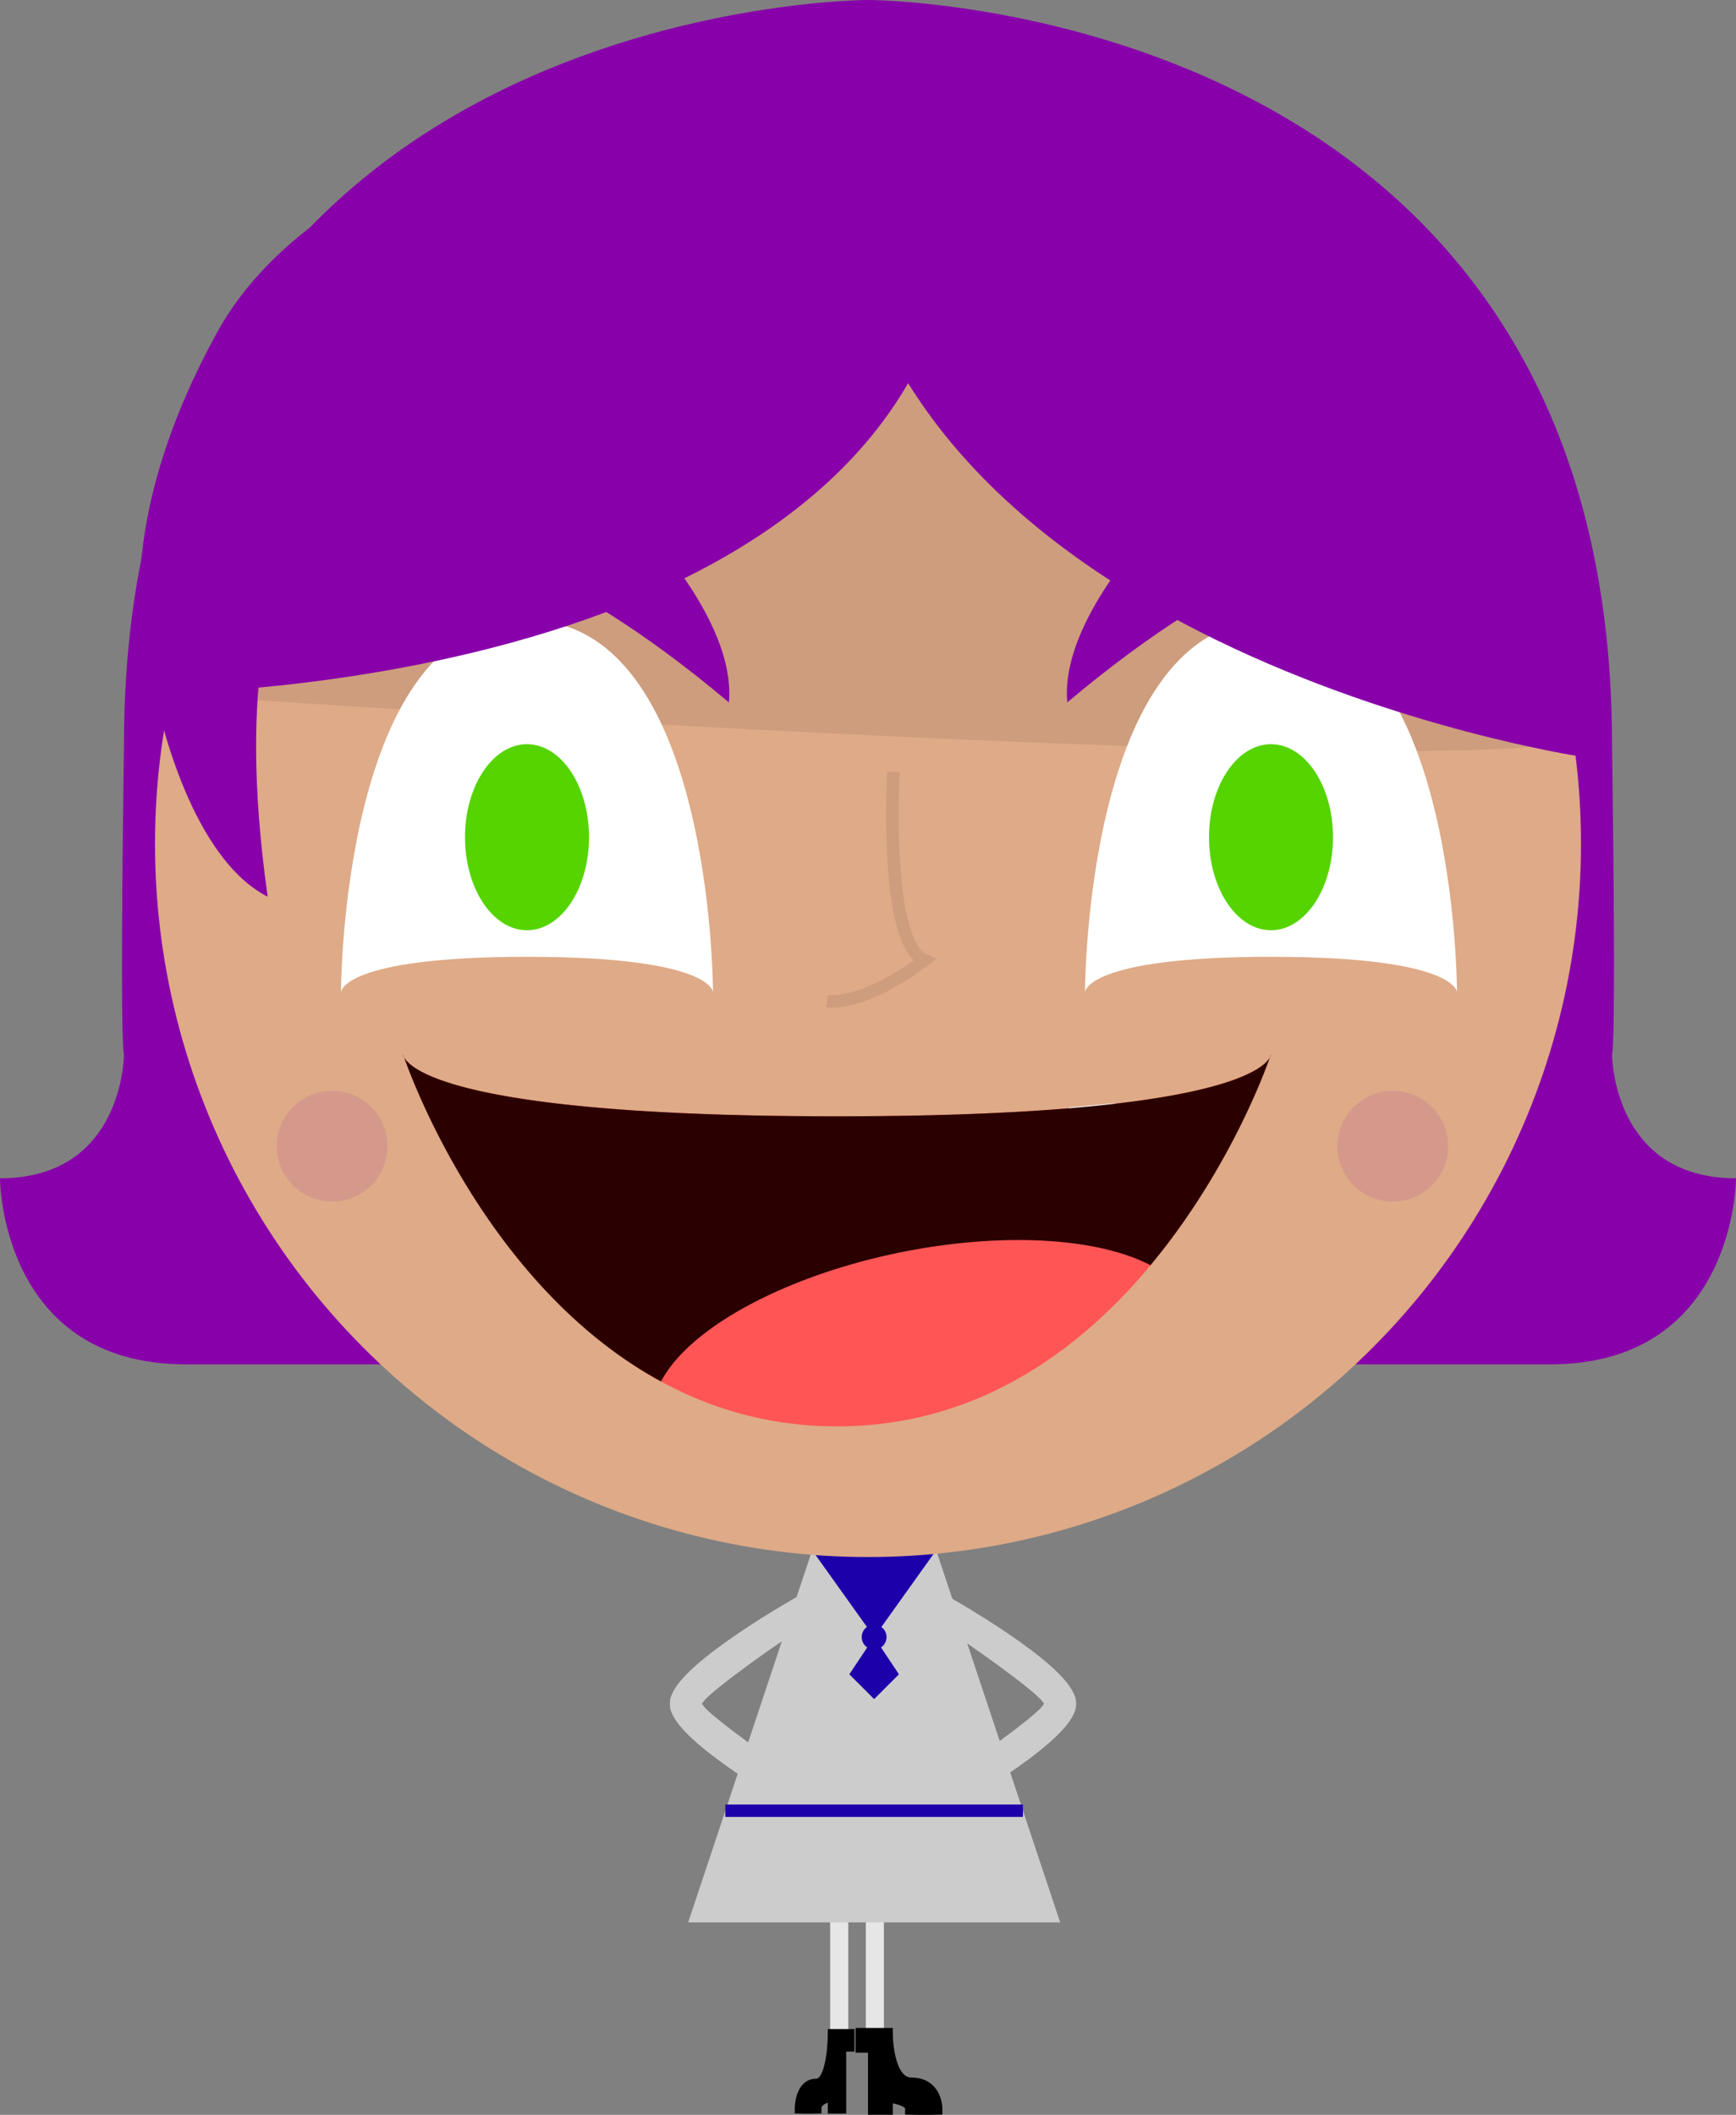 <?xml version="1.0" encoding="UTF-8" standalone="no"?>
<!-- Created with Inkscape (http://www.inkscape.org/) -->

<svg
   xmlns:dc="http://purl.org/dc/elements/1.1/"
   xmlns:cc="http://creativecommons.org/ns#"
   xmlns:rdf="http://www.w3.org/1999/02/22-rdf-syntax-ns#"
   xmlns:svg="http://www.w3.org/2000/svg"
   xmlns="http://www.w3.org/2000/svg"
   xmlns:sodipodi="http://sodipodi.sourceforge.net/DTD/sodipodi-0.dtd"
   xmlns:inkscape="http://www.inkscape.org/namespaces/inkscape"
   width="3351.502"
   height="4081.89"
   viewBox="0 0 886.752 1080"
   version="1.1"
   id="svg8"
   inkscape:version="0.92.2 (5c3e80d, 2017-08-06)"
   sodipodi:docname="ann chibi.svg"
   inkscape:export-filename="/home/mbrickn/Projects/aXVI/game/images/particles/pointer.png"
   inkscape:export-xdpi="1.5181253"
   inkscape:export-ydpi="1.5181253">
  <rect x="0" y="0" width="886.752" height="1080" fill="#808080" stroke="none"/>
  <title
     id="title4300">Ann Chibi</title>
  <defs
     id="defs2" />
  <sodipodi:namedview
     id="base"
     pagecolor="#ffffff"
     bordercolor="#666666"
     borderopacity="1.0"
     inkscape:pageopacity="0.0"
     inkscape:pageshadow="2"
     inkscape:zoom="0.2016223"
     inkscape:cx="1675.7509"
     inkscape:cy="2040.945"
     inkscape:document-units="mm"
     inkscape:current-layer="layer3"
     showgrid="false"
     inkscape:window-width="1920"
     inkscape:window-height="1016"
     inkscape:window-x="0"
     inkscape:window-y="27"
     inkscape:window-maximized="1"
     fit-margin-top="0"
     fit-margin-left="0"
     fit-margin-right="0"
     fit-margin-bottom="0"
     units="px"
     inkscape:document-rotation="0">
    <inkscape:grid
       type="xygrid"
       id="grid10"
       originx="531.385"
       originy="-46.167" />
  </sodipodi:namedview>
  <g
     inkscape:groupmode="layer"
     id="layer3"
     inkscape:label="Legs"
     transform="translate(531.385,829.167)">
    <path
       inkscape:connector-curvature="0"
       id="path4602"
       d="m -89.136,207.856 v -61.883 h 9.247 v 62.883 z"
       style="fill:#e6e6e6;stroke:none;stroke-width:6.334px;stroke-linecap:butt;stroke-linejoin:miter;stroke-opacity:1" />
    <path
       style="fill:#e6e6e6;stroke:none;stroke-width:6.334px;stroke-linecap:butt;stroke-linejoin:miter;stroke-opacity:1"
       d="m -107.331,207.856 v -61.883 h 9.247 v 62.883 z"
       id="path4600"
       inkscape:connector-curvature="0" />
    <path
       style="fill:#000000;stroke:#000000;stroke-width:6.334px;stroke-linecap:butt;stroke-linejoin:miter;stroke-opacity:1"
       d="m -91.176,209.598 v 6.334 h 6.334 V 247.602 h 6.334 v -6.334 c 0,0 12.866,1.104 12.668,6.334 6.588,0.144 12.668,0 12.668,0 0,0 0,-12.668 -12.668,-12.668 -12.668,0 -12.668,-25.336 -12.668,-25.336 z"
       id="path4596"
       inkscape:connector-curvature="0" />
    <path
       inkscape:connector-curvature="0"
       id="path4598"
       d="m -97.51,209.598 v 6.334 h -4.223 V 247.602 h -4.223 v -6.334 c 0,0 -8.577,1.104 -8.445,6.334 -4.392,0.144 -8.445,0 -8.445,0 0,0 0,-12.668 8.445,-12.668 8.445,0 8.445,-25.336 8.445,-25.336 z"
       style="fill:#000000;stroke:#000000;stroke-width:5.172px;stroke-linecap:butt;stroke-linejoin:miter;stroke-opacity:1" />
    <path
       style="fill:#cccccc;fill-opacity:1;stroke:#cccccc;stroke-width:6.334px;stroke-linecap:butt;stroke-linejoin:miter;stroke-opacity:1"
       d="m -121.977,-11.383 c 0,0 -59.584,33.391 -63.783,50.186 -1.8,10.797 7.198,4.799 11.397,-1.199 4.199,-5.998 42.588,-33.391 50.986,-37.79 8.398,-4.399 1.4,-11.197 1.4,-11.197 z"
       id="path4604"
       inkscape:connector-curvature="0" />
    <path
       inkscape:connector-curvature="0"
       id="path4606"
       d="m -121.977,93.143 c 0,0 -59.584,-33.391 -63.783,-50.186 -1.8,-10.797 7.198,-4.799 11.397,1.199 4.199,5.998 42.588,33.391 50.986,37.79 8.398,4.399 1.4,11.197 1.4,11.197 z"
       style="fill:#cccccc;fill-opacity:1;stroke:#cccccc;stroke-width:6.334px;stroke-linecap:butt;stroke-linejoin:miter;stroke-opacity:1" />
    <path
       inkscape:connector-curvature="0"
       id="path4608"
       d="m -48.954,-11.383 c 0,0 59.584,33.391 63.783,50.186 C 16.628,49.6 7.63,43.601 3.431,37.603 -0.768,31.605 -39.157,4.213 -47.555,-0.186 -55.952,-4.585 -48.954,-11.383 -48.954,-11.383 Z"
       style="fill:#cccccc;fill-opacity:1;stroke:#cccccc;stroke-width:6.334px;stroke-linecap:butt;stroke-linejoin:miter;stroke-opacity:1" />
    <path
       style="fill:#cccccc;fill-opacity:1;stroke:#cccccc;stroke-width:6.334px;stroke-linecap:butt;stroke-linejoin:miter;stroke-opacity:1"
       d="m -48.954,93.143 c 0,0 59.584,-33.391 63.783,-50.186 1.8,-10.797 -7.198,-4.799 -11.397,1.199 -4.199,5.998 -42.588,33.391 -50.986,37.79 -8.398,4.399 -1.4,11.197 -1.4,11.197 z"
       id="path4610"
       inkscape:connector-curvature="0" />
  </g>
  <g
     inkscape:groupmode="layer"
     id="layer2"
     inkscape:label="Body"
     transform="translate(531.385,829.167)">
    <g
       transform="matrix(23.939,0,0,23.939,-2099.035,-5747.595)"
       id="g4562">
      <path
         inkscape:connector-curvature="0"
         id="path4547"
         d="m 82.815,238.527 h 2.646 l 2.646,7.938 h -7.938 z"
         style="fill:#cccccc;stroke:none;stroke-width:0.265px;stroke-linecap:butt;stroke-linejoin:miter;stroke-opacity:1" />
      <path
         inkscape:connector-curvature="0"
         id="path4549"
         d="m 80.962,244.083 h 6.35"
         style="fill:#8800aa;fill-opacity:1;stroke:#1c00aa;stroke-width:0.265px;stroke-linecap:butt;stroke-linejoin:miter;stroke-opacity:1" />
      <path
         inkscape:connector-curvature="0"
         id="path4551"
         d="m 82.815,238.527 1.323,1.852 1.323,-1.852 z"
         style="fill:#1c00aa;fill-opacity:1;stroke:none;stroke-width:0.265px;stroke-linecap:butt;stroke-linejoin:miter;stroke-opacity:1" />
      <path
         inkscape:connector-curvature="0"
         id="path4553"
         d="m 84.137,240.379 -0.529,0.794 0.529,0.529 0.529,-0.529 z"
         style="fill:#1c00aa;fill-opacity:1;stroke:none;stroke-width:0.265px;stroke-linecap:butt;stroke-linejoin:miter;stroke-opacity:1" />
      <circle
         r="0.265"
         cy="240.379"
         cx="84.137"
         id="path4555"
         style="fill:#1c00aa;fill-opacity:1;stroke:none;stroke-width:0.265;stroke-miterlimit:4;stroke-dasharray:none;stroke-opacity:1" />
    </g>
  </g>
  <g
     inkscape:label="Head"
     inkscape:groupmode="layer"
     id="layer1"
     transform="translate(531.385,829.167)">
    <path
       style="fill:#8800aa;stroke:none;stroke-width:6.334px;stroke-linecap:butt;stroke-linejoin:miter;stroke-opacity:1"
       d="m -88.009,-829.167 c 0,0 -380.036,0 -380.036,380.036 -2.262,159.48 0,158.348 0,158.348 0,0 0,63.339 -63.339,63.339 0,0 0,95.009 95.009,95.009 h 31.67 633.394 31.67 c 95.009,0 95.009,-95.009 95.009,-95.009 -63.34,0 -63.34,-63.339 -63.34,-63.339 0,0 2.262,1.13 0,-158.348 0,-380.036 -380.036,-380.036 -380.036,-380.036 z"
       id="path4498"
       inkscape:connector-curvature="0" />
    <circle
       id="path14"
       cx="-88.009"
       cy="-398.233"
       r="364.201"
       style="fill:#deaa87;stroke-width:6.334" />
    <path
       style="fill:#cd9d7d;fill-opacity:1;stroke:none;stroke-width:5.402px;stroke-linecap:butt;stroke-linejoin:miter;stroke-opacity:1"
       d="m -452.211,-475.043 c 0,0 665.063,46.065 728.403,23.033 -95.853,-164.207 -316.697,-276.39 -316.697,-276.39 l -190.018,23.032 -190.018,161.228 z"
       id="path4517"
       inkscape:connector-curvature="0" />
    <path
       style="fill:#ffffff;fill-opacity:1;stroke:none;stroke-width:6.334px;stroke-linecap:butt;stroke-linejoin:miter;stroke-opacity:1"
       d="m -357.202,-322.452 c 0,0 -3e-5,-18.097 95.009,-18.097 95.009,0 95.009,18.097 95.009,18.097 0,0 -1.4e-4,-190.018 -95.009,-190.018 -95.009,0 -95.009,190.018 -95.009,190.018 z"
       id="path4507"
       inkscape:connector-curvature="0"
       sodipodi:nodetypes="cscsc" />
    <path
       style="fill:#8800aa;fill-opacity:1;stroke:none;stroke-width:5.41;stroke-linecap:butt;stroke-linejoin:miter;stroke-miterlimit:4;stroke-dasharray:none;stroke-opacity:1"
       d="m -452.211,-475.043 c 0,0 400.395,2.4e-4 411.706,-253.357 -13.645,-11.991 -14.873,-33.5 -27.345,-47.836 -12.339,-14.184 -35.994,-21.261 -35.994,-21.261 0,0 -248.114,13.499 -316.697,138.195 -63.339,115.162 -31.67,184.26 -31.67,184.26 z"
       id="path4501"
       inkscape:connector-curvature="0"
       sodipodi:nodetypes="ccscsc" />
    <path
       sodipodi:nodetypes="cscsc"
       inkscape:connector-curvature="0"
       id="path4533"
       d="m 22.835,-322.452 c 0,0 -1.4e-5,-18.097 95.009,-18.097 95.009,0 95.009,18.097 95.009,18.097 0,0 -1.4e-4,-190.018 -95.009,-190.018 -95.009,0 -95.009,190.018 -95.009,190.018 z"
       style="fill:#ffffff;fill-opacity:1;stroke:none;stroke-width:6.334px;stroke-linecap:butt;stroke-linejoin:miter;stroke-opacity:1" />
    <path
       sodipodi:nodetypes="cccsc"
       inkscape:connector-curvature="0"
       id="path4503"
       d="m 276.192,-442.797 c 0,0 -368.726,-55.278 -380.036,-308.635 27.145,-23.855 31.67,-23.032 31.67,-23.032 0,0 248.114,13.499 316.697,138.195 63.339,115.162 31.67,193.473 31.67,193.473 z"
       style="fill:#8800aa;fill-opacity:1;stroke:none;stroke-width:5.41;stroke-linecap:butt;stroke-linejoin:miter;stroke-miterlimit:4;stroke-dasharray:none;stroke-opacity:1" />
    <path
       style="fill:#ff5555;stroke:none;stroke-width:6.334px;stroke-linecap:butt;stroke-linejoin:miter;stroke-opacity:1"
       d="m -325.532,-290.783 c 0,0 0,31.67 221.688,31.67 221.688,0 221.688,-31.67 221.688,-31.67 0,0 -63.339,190.018 -221.688,190.018 -158.348,0 -221.688,-190.018 -221.688,-190.018 z"
       id="path4511"
       inkscape:connector-curvature="0" />
    <ellipse
       style="fill:#55d400;fill-opacity:1;stroke:none;stroke-width:6.344;stroke-miterlimit:4;stroke-dasharray:none"
       id="path4513"
       cx="-262.193"
       cy="-401.627"
       rx="31.67"
       ry="47.505" />
    <path
       style="fill:#ffffff;fill-opacity:1;stroke:none;stroke-width:5.278px;stroke-linecap:butt;stroke-linejoin:miter;stroke-opacity:1"
       d="m 14.473,-263.599 c 0,0 3.623,9.694 -3.581,21.888 31.592,2.214 27.086,-24.068 27.086,-24.068 z"
       id="path4525"
       inkscape:connector-curvature="0"
       sodipodi:nodetypes="cccc" />
    <ellipse
       ry="47.505"
       rx="31.67"
       cy="-401.627"
       cx="117.844"
       id="ellipse4535"
       style="fill:#55d400;fill-opacity:1;stroke:none;stroke-width:6.344;stroke-miterlimit:4;stroke-dasharray:none" />
    <path
       style="fill:#2b0000;stroke:none;stroke-width:6.334px;stroke-linecap:butt;stroke-linejoin:miter;stroke-opacity:1"
       d="m -325.532,-290.784 c 0,0 0.051,0.611 0.593,1.608 -0.077,-0.224 -0.593,-1.608 -0.593,-1.608 z m 0.593,1.608 c 2.379,6.92 41.203,116.541 131.219,165.486 a 59.584,140.361 78.459 0 1 121.805,-65.838 59.584,140.361 78.459 0 1 128.2,6.458 c 40.778,-49.02 59.333,-101.362 60.964,-106.106 -3.489,6.394 -29.308,30.061 -221.094,30.061 -191.786,0 -217.605,-23.667 -221.094,-30.061 z m 442.188,0 c 0.544,-0.997 0.593,-1.608 0.593,-1.608 0,0 -0.517,1.384 -0.593,1.608 z"
       id="path4542"
       inkscape:connector-curvature="0" />
    <path
       style="fill:#8800aa;fill-opacity:1;stroke:none;stroke-width:6.334px;stroke-linecap:butt;stroke-linejoin:miter;stroke-opacity:1"
       d="m -452.211,-475.043 c 0,0 15.44,82.282 57.555,103.803 -16.675,-118.027 7.22,-159.795 7.22,-159.795 z"
       id="path4495"
       inkscape:connector-curvature="0" />
    <path
       inkscape:connector-curvature="0"
       id="path4497"
       d="m -216.516,-574.321 c 0,0 61.559,56.737 57.462,103.854 -91.206,-76.746 -139.289,-78.647 -139.289,-78.647 z"
       style="fill:#8800aa;fill-opacity:1;stroke:none;stroke-width:6.334px;stroke-linecap:butt;stroke-linejoin:miter;stroke-opacity:1" />
    <path
       style="fill:#8800aa;fill-opacity:1;stroke:none;stroke-width:6.334px;stroke-linecap:butt;stroke-linejoin:miter;stroke-opacity:1"
       d="m 71.229,-574.321 c 0,0 -61.559,56.737 -57.462,103.854 91.206,-76.746 139.289,-78.647 139.289,-78.647 z"
       id="path4499"
       inkscape:connector-curvature="0" />
    <path
       style="fill:none;stroke:#cd9d7d;stroke-width:6.334px;stroke-linecap:butt;stroke-linejoin:miter;stroke-opacity:1"
       d="m -75.002,-434.993 c 0,0 -5.09,87.092 15.835,96.14 -32.235,24.318 -49.767,20.925 -49.767,20.925"
       id="path4509"
       inkscape:connector-curvature="0" />
    <circle
       style="fill:#8800aa;fill-opacity:0.1;stroke:none;stroke-width:6.344;stroke-miterlimit:4;stroke-dasharray:none;stroke-opacity:1"
       id="path4512"
       cx="180.052"
       cy="-243.844"
       r="28.277" />
    <circle
       r="28.277"
       cy="-243.844"
       cx="-361.726"
       id="circle4514"
       style="fill:#8800aa;fill-opacity:0.1;stroke:none;stroke-width:6.344;stroke-miterlimit:4;stroke-dasharray:none;stroke-opacity:1" />
    <path
       style="fill:#2b0000;fill-opacity:1;stroke:none;stroke-width:6.334px;stroke-linecap:butt;stroke-linejoin:miter;stroke-opacity:1"
       d="m -124.553,-223.176 c 0,0 18.087,28.919 24.321,27.794 6.233,-1.123 13.08,-34.539 13.08,-34.539 0,0 -4.078,-13.965 -10.312,-12.841 -6.233,1.123 -8.388,16.213 -8.388,16.213 0,0 -8.596,-12.744 -14.83,-11.62 -6.233,1.123 -3.87,14.992 -3.87,14.992 z"
       id="path4538"
       inkscape:connector-curvature="0"
       sodipodi:nodetypes="cscscsc" />
  </g>
</svg>

